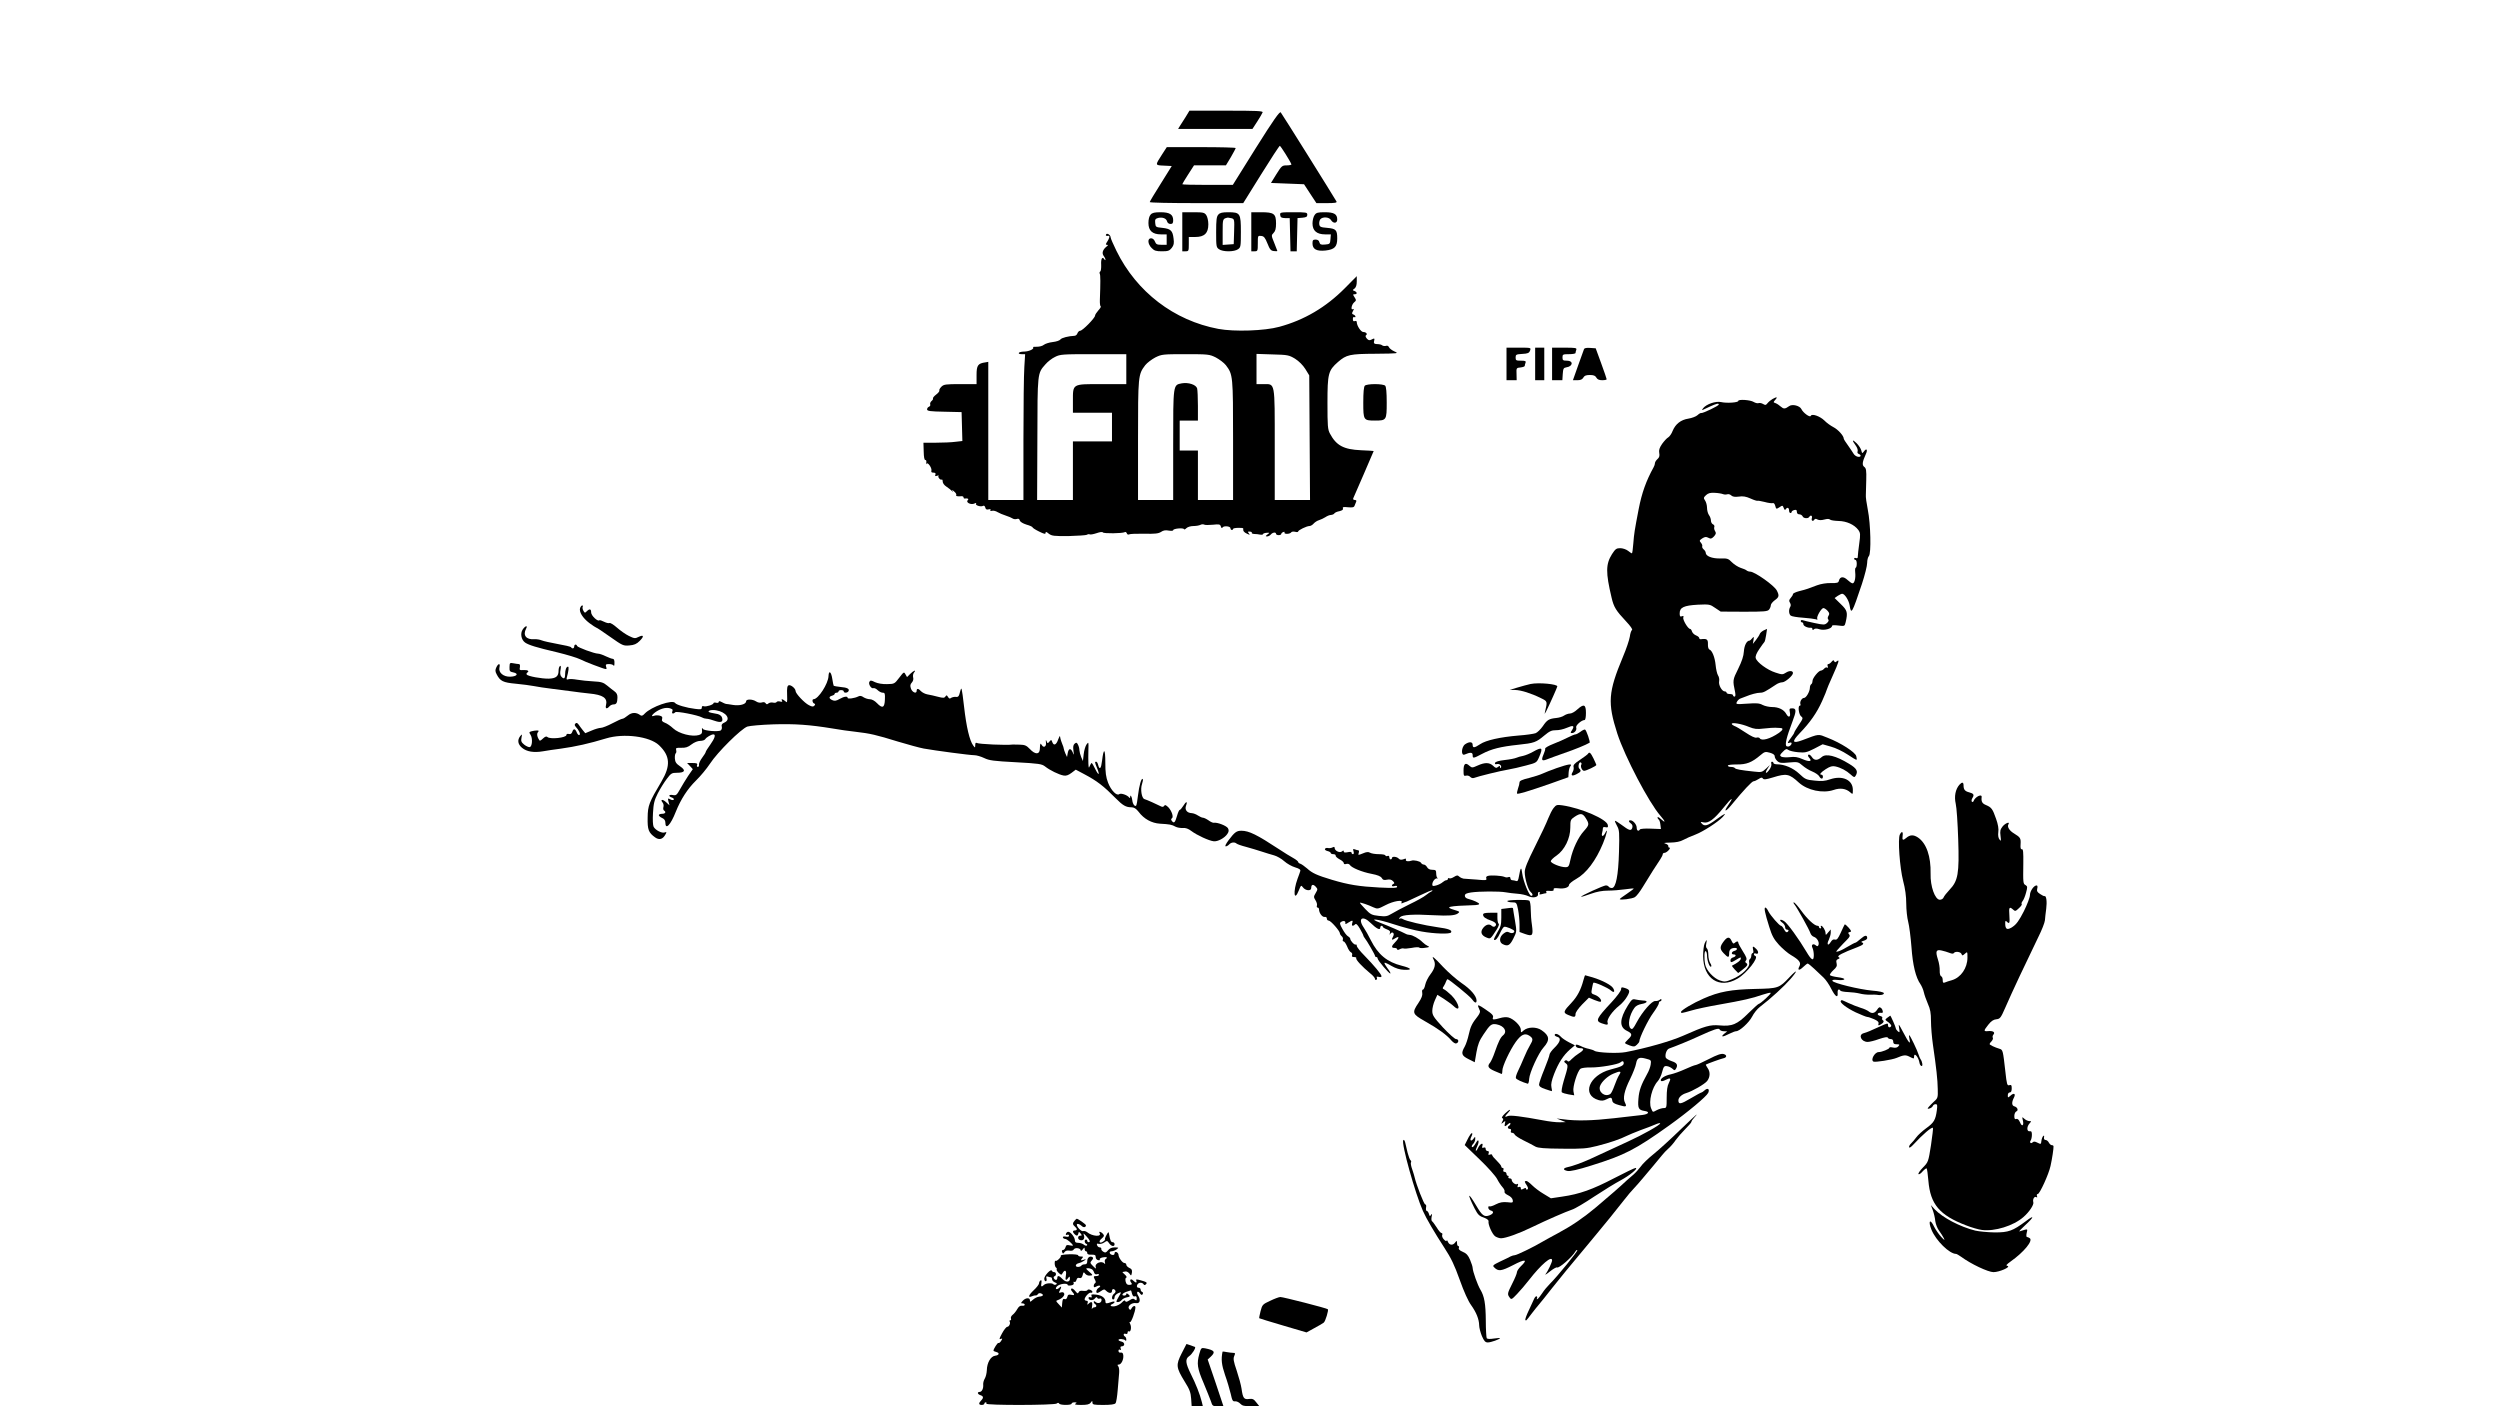 <?xml version="1.0" standalone="no"?>
<!DOCTYPE svg PUBLIC "-//W3C//DTD SVG 20010904//EN"
 "http://www.w3.org/TR/2001/REC-SVG-20010904/DTD/svg10.dtd">
<svg version="1.0" xmlns="http://www.w3.org/2000/svg"
 width="1920pt" height="1080pt" viewBox="0 0 1920 1080"
 preserveAspectRatio="xMidYMid meet">
<g transform="translate(0,1080) scale(0.1,-0.1)"
fill="#000000" stroke="none">
<path d="M9106 9902 c-17 -26 -36 -57 -44 -69 l-14 -23 286 0 285 0 37 57 c20
31 38 62 41 70 4 11 -47 13 -278 13 l-284 0 -29 -48z"/>
<path d="M9646 9665 l-178 -285 -194 0 c-107 0 -194 2 -194 5 0 3 20 36 45 75
l45 70 122 0 123 0 38 63 c20 35 37 66 37 70 0 4 -119 7 -265 7 l-264 0 -37
-57 c-54 -84 -54 -82 15 -85 l60 -3 -84 -135 c-47 -74 -85 -138 -85 -142 0 -5
162 -8 359 -8 l359 0 137 220 c75 121 140 220 144 220 6 0 79 -116 89 -142 2
-4 -14 -8 -35 -8 -36 0 -40 -3 -80 -67 l-42 -68 127 -5 127 -5 47 -72 48 -73
81 0 c61 0 79 3 73 13 -27 47 -419 674 -428 684 -8 9 -55 -57 -190 -272z"/>
<path d="M8837 9152 c-11 -12 -17 -36 -17 -65 0 -59 31 -87 96 -87 l44 0 0
-40 0 -40 -40 0 c-34 0 -42 4 -50 25 -6 15 -17 25 -30 25 -29 0 -26 -45 5 -75
20 -21 34 -25 79 -25 47 0 57 4 75 26 16 21 19 35 14 72 -7 61 -22 75 -86 82
-50 5 -52 6 -55 37 -3 27 1 33 22 39 34 8 63 -3 69 -26 3 -12 14 -20 26 -20
16 0 21 6 21 28 0 45 -27 62 -97 62 -45 0 -64 -4 -76 -18z"/>
<path d="M9080 9020 l0 -150 25 0 c24 0 25 3 25 55 l0 55 50 0 c70 0 100 29
100 97 0 28 -7 58 -16 71 -14 20 -24 22 -100 22 l-84 0 0 -150z"/>
<path d="M9357 9152 c-14 -15 -17 -41 -17 -135 0 -108 1 -117 22 -131 13 -10
43 -16 73 -16 30 0 60 6 73 16 21 14 22 23 22 133 0 143 -5 151 -97 151 -45 0
-64 -4 -76 -18z m101 -28 c22 -6 23 -10 20 -103 l-3 -96 -42 -3 -43 -3 0 100
c0 102 0 101 40 110 3 0 15 -2 28 -5z"/>
<path d="M9610 9020 l0 -150 25 0 c24 0 25 3 25 61 0 59 0 60 26 57 21 -2 30
-13 48 -58 18 -46 27 -56 49 -58 15 -2 27 -2 27 1 0 2 -11 30 -24 62 -23 56
-23 58 -5 76 14 14 19 34 19 72 0 75 -15 87 -113 87 l-77 0 0 -150z"/>
<path d="M9832 9148 c2 -18 10 -22 38 -23 l35 0 3 -127 3 -128 24 0 24 0 3
128 3 127 38 3 c29 3 37 7 37 23 0 18 -8 19 -106 19 -103 0 -105 -1 -102 -22z"/>
<path d="M10096 9148 c-9 -12 -16 -41 -16 -64 0 -56 33 -84 97 -84 l44 0 -3
-37 c-3 -36 -5 -38 -41 -41 -32 -3 -39 0 -44 17 -3 14 -13 21 -29 21 -20 0
-24 -5 -24 -29 0 -45 31 -62 100 -55 70 8 90 29 90 93 0 65 -10 75 -77 81 -51
4 -58 8 -61 28 -2 13 2 30 8 38 18 21 68 18 82 -6 18 -29 48 -26 48 4 0 42
-25 56 -95 56 -55 0 -66 -3 -79 -22z"/>
<path d="M8495 9000 c-6 -9 1 -14 18 -11 12 2 8 -18 -9 -44 -13 -20 -14 -25
-3 -25 11 -1 10 -4 -2 -13 -29 -23 -39 -50 -23 -72 8 -10 14 -24 14 -29 0 -6
-4 -5 -9 3 -15 24 -27 4 -24 -43 1 -25 -2 -48 -7 -51 -6 -4 -7 -11 -4 -17 6
-9 6 -68 1 -201 -1 -26 2 -48 6 -50 5 -1 -3 -15 -17 -30 -14 -16 -26 -34 -26
-41 0 -18 -96 -116 -114 -116 -8 0 -17 -9 -21 -19 -3 -11 -14 -20 -23 -20 -46
-2 -98 -15 -108 -28 -5 -8 -32 -17 -60 -20 -27 -3 -57 -13 -67 -21 -10 -9 -34
-15 -53 -15 -20 1 -33 -1 -30 -4 12 -12 -30 -32 -66 -33 -20 0 -40 -4 -43 -10
-4 -6 5 -10 21 -10 l27 0 -6 -97 c-4 -54 -7 -306 -7 -560 l0 -463 -135 0 -135
0 0 530 0 531 -22 -4 c-58 -8 -68 -23 -68 -97 l0 -70 -125 0 c-112 0 -127 -2
-145 -20 -12 -12 -18 -24 -16 -29 3 -5 -8 -19 -24 -31 -16 -12 -27 -26 -25
-30 3 -4 -2 -13 -11 -20 -8 -7 -13 -19 -10 -26 3 -7 -2 -15 -10 -18 -8 -3 -14
-12 -14 -20 0 -13 23 -16 133 -18 l132 -3 3 -111 3 -111 -53 -6 c-29 -4 -96
-7 -149 -7 l-97 0 2 -67 c1 -45 5 -67 13 -66 6 1 9 -7 7 -20 -2 -12 -1 -16 2
-9 8 18 44 -35 37 -54 -3 -9 2 -14 16 -14 14 0 19 -5 15 -15 -5 -11 -2 -14 12
-9 11 4 16 4 12 0 -8 -10 14 -36 25 -29 4 2 7 -5 7 -16 0 -11 12 -28 28 -38
15 -10 34 -25 42 -33 14 -14 14 -14 5 0 -6 10 -2 9 12 -4 13 -10 20 -23 17
-27 -5 -9 8 -13 39 -10 9 1 17 -3 17 -8 0 -6 3 -10 8 -10 25 4 35 -2 24 -13
-17 -17 26 -38 52 -25 13 6 16 6 12 -2 -8 -12 38 -26 54 -16 7 4 14 -1 17 -13
3 -14 11 -18 25 -14 14 3 19 1 15 -5 -5 -7 0 -9 12 -6 10 3 30 -2 42 -10 13
-8 42 -20 64 -27 22 -7 45 -17 52 -22 7 -5 21 -7 31 -4 14 5 21 1 24 -11 3
-11 23 -23 51 -32 26 -7 47 -17 47 -21 0 -4 23 -19 50 -32 38 -19 50 -22 50
-11 0 11 6 10 25 -6 23 -17 39 -19 153 -18 70 2 133 6 140 10 6 5 16 6 21 3 5
-3 28 1 52 9 26 9 45 12 49 6 6 -10 150 -8 168 2 5 4 13 0 16 -9 3 -9 11 -12
18 -8 6 4 58 6 116 5 82 -2 109 1 129 14 17 12 35 15 59 10 19 -3 34 -2 34 3
0 13 79 20 83 8 2 -5 10 -1 19 8 9 9 33 16 53 16 20 0 44 4 54 9 9 5 22 6 29
2 6 -4 37 -4 67 -1 48 5 56 4 61 -13 4 -13 9 -16 13 -8 10 15 61 10 61 -6 0
-7 5 -13 10 -13 6 0 10 3 10 8 0 4 18 8 40 8 21 1 39 -1 38 -5 -2 -19 5 -29
29 -40 23 -11 25 -10 14 3 -10 12 -9 15 8 13 11 0 17 -5 15 -9 -3 -4 5 -8 18
-9 13 0 33 -2 46 -5 12 -2 22 0 22 4 0 4 12 9 27 10 26 2 26 1 7 -13 -16 -12
-16 -14 -3 -15 9 0 22 7 29 15 14 17 40 20 40 5 0 -5 9 -10 20 -10 11 0 20 4
20 9 0 5 7 12 16 15 8 3 12 2 9 -4 -3 -6 5 -10 19 -10 14 0 28 5 32 11 3 6 17
8 30 5 13 -4 24 -3 24 2 0 10 65 42 87 42 8 0 23 8 32 19 9 10 27 22 41 26 14
4 36 15 49 23 13 9 32 17 43 17 11 1 23 6 26 12 4 6 21 14 39 17 21 5 30 12
27 21 -5 11 4 13 39 9 36 -3 46 -1 51 14 3 9 9 23 12 30 3 7 -1 12 -11 12 -10
0 -15 5 -12 13 3 6 40 90 81 186 42 96 76 176 76 177 0 1 -44 4 -97 6 -134 6
-190 36 -239 128 -17 31 -19 59 -19 235 0 226 6 249 81 315 65 56 90 62 289
63 176 2 180 2 144 18 -20 9 -39 24 -42 33 -4 9 -13 13 -21 10 -8 -3 -21 -2
-28 2 -13 9 -18 10 -52 12 -13 2 -17 8 -13 22 6 23 3 24 -22 11 -13 -7 -22 -5
-34 9 -10 12 -12 22 -6 25 14 9 1 25 -21 25 -18 0 -50 49 -50 76 0 8 -6 11
-15 8 -10 -4 -15 0 -15 16 0 11 5 18 10 15 6 -3 10 -2 10 3 0 6 -7 13 -15 16
-13 5 -14 10 -4 27 8 15 8 19 0 15 -19 -12 -12 33 8 51 18 15 18 18 4 40 -14
21 -14 23 1 23 21 0 20 16 -1 25 -17 6 -17 7 0 19 11 9 17 27 17 54 l0 41 -92
-93 c-145 -146 -311 -244 -503 -296 -112 -31 -345 -39 -468 -16 -341 64 -628
284 -783 600 -24 49 -44 95 -44 102 0 18 -27 37 -35 24z m155 -1035 l0 -115
-189 0 c-229 0 -221 5 -221 -132 l0 -88 150 0 150 0 0 -110 0 -110 -150 0
-150 0 0 -225 0 -225 -137 0 -138 0 2 468 c1 513 0 504 62 574 17 20 50 46 74
57 39 20 58 21 295 21 l252 0 0 -115z m687 90 c28 -15 63 -41 78 -60 54 -72
55 -79 55 -576 l0 -459 -135 0 -135 0 0 190 0 190 -70 0 -70 0 0 115 0 115 70
0 70 0 0 113 c0 61 -3 122 -6 134 -8 29 -68 48 -118 39 -67 -13 -66 -3 -66
-473 l0 -423 -135 0 -135 0 0 459 c0 497 1 504 55 576 15 19 50 45 78 60 49
24 58 25 232 25 174 0 183 -1 232 -25z m609 -10 c30 -19 60 -49 79 -79 l30
-49 3 -479 3 -478 -136 0 -135 0 0 423 c0 490 4 467 -86 467 l-54 0 0 116 0
116 123 -4 c117 -3 126 -5 173 -33z"/>
<path d="M11570 8005 l0 -125 39 0 39 0 -1 48 c-2 46 -1 47 31 50 17 2 32 7
32 12 0 5 3 15 6 24 5 13 -2 16 -35 16 -37 0 -41 2 -41 24 0 23 4 25 51 28 43
2 53 7 60 26 8 22 8 22 -86 22 l-95 0 0 -125z"/>
<path d="M11790 8005 l0 -125 35 0 35 0 0 125 0 125 -35 0 -35 0 0 -125z"/>
<path d="M11920 8005 l0 -125 39 0 40 0 3 48 c3 42 6 47 28 51 51 7 55 51 5
51 -31 0 -35 3 -35 25 0 23 3 25 50 25 28 0 50 4 50 9 0 5 3 16 6 25 5 14 -6
16 -90 16 l-96 0 0 -125z"/>
<path d="M12165 8118 c-3 -7 -23 -64 -45 -125 l-40 -113 35 0 c24 0 37 6 45
20 8 15 21 20 50 20 29 0 42 -5 50 -20 8 -14 21 -20 45 -20 19 0 35 3 34 8 0
4 -19 59 -42 122 l-42 115 -43 3 c-28 2 -44 -1 -47 -10z"/>
<path d="M10482 7838 c-8 -8 -12 -51 -12 -130 0 -135 2 -138 90 -138 88 0 90
3 90 138 0 79 -4 122 -12 130 -7 7 -40 12 -78 12 -38 0 -71 -5 -78 -12z"/>
<path d="M13612 7735 c-12 -7 -29 -21 -37 -31 -12 -16 -17 -17 -34 -7 -11 7
-27 10 -35 7 -8 -3 -25 1 -38 9 -25 16 -118 22 -118 8 0 -13 -88 -19 -132 -9
-41 9 -112 -15 -138 -47 -8 -10 -10 -16 -5 -14 6 3 32 15 58 27 51 23 67 27
67 15 0 -10 -122 -68 -134 -65 -5 2 -18 -6 -30 -17 -11 -10 -43 -22 -69 -26
-58 -9 -99 -41 -121 -94 -8 -22 -24 -44 -34 -50 -10 -5 -31 -28 -47 -50 -21
-31 -26 -48 -22 -70 4 -21 1 -34 -13 -46 -11 -10 -20 -24 -20 -32 0 -7 -4 -21
-10 -31 -58 -105 -91 -198 -115 -322 -32 -167 -35 -186 -41 -262 -3 -43 -8
-78 -11 -78 -3 0 -16 9 -30 20 -14 11 -41 20 -60 20 -29 0 -37 -6 -63 -46 -48
-77 -49 -140 -3 -334 17 -73 34 -100 112 -183 33 -35 51 -61 45 -65 -6 -4 -14
-27 -17 -52 -4 -25 -27 -94 -53 -155 -113 -271 -119 -352 -43 -589 58 -178
243 -531 331 -631 41 -47 42 -61 1 -23 -13 12 -23 16 -23 10 0 -6 4 -13 9 -16
5 -3 11 -21 13 -40 l4 -33 -78 3 c-43 2 -80 -1 -83 -6 -11 -18 -25 -10 -25 13
0 25 -28 57 -48 57 -17 0 -15 -11 4 -25 11 -8 14 -19 10 -33 -9 -26 -24 -21
-85 25 -24 18 -46 31 -48 29 -2 -2 5 -20 16 -39 18 -32 19 -50 15 -199 -5
-183 -24 -278 -55 -278 -10 0 -21 5 -24 10 -3 6 -13 10 -22 10 -17 0 -195 -81
-190 -87 2 -2 35 8 73 22 47 17 90 25 134 25 36 0 94 5 130 10 35 5 66 8 67 6
2 -2 -22 -19 -52 -40 -30 -20 -55 -38 -55 -41 0 -10 96 2 116 15 12 7 39 42
60 77 52 86 113 182 136 215 10 15 18 32 18 38 0 5 6 10 13 10 8 0 22 9 32 20
10 11 13 20 7 20 -7 0 -11 5 -9 12 1 6 -9 15 -23 19 -18 5 -6 7 39 8 43 1 75
7 100 21 20 11 61 29 91 40 60 23 173 96 210 135 35 37 17 30 -51 -20 -65 -48
-89 -54 -110 -29 -11 13 -9 14 14 8 38 -9 81 23 153 112 61 77 86 92 39 24
-42 -60 -23 -59 26 2 88 107 154 178 167 178 7 0 24 8 38 17 20 13 27 14 33 4
7 -10 23 -8 76 8 106 33 126 29 201 -40 66 -59 183 -84 266 -56 51 18 96 11
129 -19 18 -16 19 -16 19 20 0 76 -79 113 -174 81 -41 -14 -67 -16 -120 -10
-63 6 -73 10 -117 52 -48 45 -114 73 -171 73 -15 0 -28 5 -28 10 0 6 -5 10
-11 10 -6 0 -8 -7 -5 -16 3 -9 -3 -29 -15 -45 -26 -37 -38 -30 -14 8 l18 28
-31 -29 c-29 -27 -35 -28 -89 -22 -105 11 -143 18 -149 27 -3 5 -16 9 -30 9
-13 0 -24 4 -24 10 0 6 29 9 68 9 75 -1 116 15 182 71 32 27 38 29 73 19 25
-7 37 -16 37 -28 0 -10 9 -26 20 -36 17 -15 31 -17 89 -11 68 6 71 5 104 -23
18 -16 52 -37 75 -46 24 -10 47 -26 53 -36 12 -23 29 -25 29 -4 0 8 -4 15 -10
15 -21 0 -8 17 32 43 33 21 50 26 73 21 42 -9 85 -32 118 -62 24 -22 29 -24
37 -12 23 36 11 58 -49 94 -101 62 -178 81 -210 52 -32 -28 -57 -28 -75 -1 -9
14 -21 23 -27 19 -6 -4 -4 -13 6 -24 26 -29 1 -33 -52 -10 -36 16 -59 20 -98
15 -27 -3 -57 -1 -65 4 -13 9 -11 14 12 37 22 23 29 25 42 15 8 -7 42 -15 75
-18 53 -5 66 -2 124 27 l65 34 63 -18 c37 -10 91 -36 129 -61 35 -24 66 -42
68 -40 3 2 2 15 -2 28 -7 30 -119 102 -220 141 -75 30 -60 32 -195 -19 -76
-28 -82 -12 -20 53 81 84 132 157 173 248 20 45 36 84 36 88 0 3 20 51 45 106
48 107 55 130 31 111 -11 -9 -15 -9 -19 1 -4 10 -9 9 -20 -4 -8 -10 -19 -18
-25 -18 -7 0 -9 -7 -5 -17 4 -10 2 -14 -4 -10 -6 4 -16 0 -23 -8 -7 -8 -18
-15 -25 -15 -18 0 -65 -58 -65 -80 0 -10 -4 -22 -10 -25 -5 -3 -10 -15 -10
-26 0 -29 -28 -79 -45 -79 -17 0 -34 -30 -28 -47 3 -7 1 -13 -5 -13 -16 0 -7
-69 11 -82 16 -12 15 -17 -18 -65 -19 -29 -35 -55 -35 -59 0 -4 -11 -22 -25
-40 -29 -38 -31 -46 -10 -38 18 7 20 -10 2 -24 -7 -6 -18 -7 -26 -3 -15 10 -1
68 45 189 31 81 31 102 -1 102 -22 0 -24 -3 -19 -29 8 -38 -9 -47 -27 -15 -18
34 -59 54 -109 54 -23 0 -55 7 -73 16 -25 14 -48 15 -119 10 -87 -6 -88 -5
-78 15 6 11 19 23 28 25 9 3 26 10 37 14 43 18 89 30 114 30 24 0 40 9 120 62
14 10 36 18 49 18 22 0 82 51 82 71 0 19 -28 20 -54 3 -25 -16 -30 -16 -81 1
-61 19 -143 79 -151 111 -4 14 6 38 28 70 18 27 36 51 39 54 3 3 9 26 13 53
l7 47 -25 -11 c-14 -7 -28 -19 -31 -28 -3 -9 -16 -29 -29 -46 l-24 -30 5 30
c4 27 3 28 -10 13 -8 -10 -17 -18 -21 -18 -21 0 -40 -37 -43 -83 -2 -36 -15
-75 -44 -134 -42 -85 -43 -86 -23 -180 4 -22 2 -33 -5 -33 -6 0 -11 5 -11 10
0 6 -11 10 -25 10 -14 0 -25 5 -25 10 0 6 -6 10 -14 10 -21 0 -49 49 -43 78 3
14 -1 35 -9 46 -7 12 -15 47 -18 79 -6 60 -27 112 -48 119 -7 3 -12 20 -11 41
1 37 -8 44 -54 38 -7 -1 -13 3 -13 9 0 6 -11 15 -24 20 -13 5 -27 18 -31 29
-3 12 -10 21 -15 21 -16 0 -59 72 -52 88 4 11 1 14 -11 9 -14 -5 -17 0 -17 23
0 45 32 60 140 66 88 4 93 3 133 -25 l42 -28 180 -1 c155 0 181 2 192 17 7 9
13 24 13 33 0 9 14 26 30 38 34 24 36 36 16 75 -20 39 -170 145 -205 145 -9 0
-21 4 -27 9 -5 5 -26 14 -46 20 -20 7 -50 26 -67 43 -27 28 -35 31 -91 29 -62
-1 -110 18 -110 44 0 7 -7 18 -15 25 -9 7 -14 18 -12 24 3 6 -2 19 -10 28 -13
15 -12 18 10 33 21 13 30 14 47 5 19 -10 25 -8 43 10 16 18 18 26 9 41 -7 10
-9 25 -6 32 3 8 -2 17 -10 20 -9 4 -16 17 -16 29 0 13 -7 32 -15 42 -8 11 -15
36 -15 56 0 19 -7 45 -15 56 -13 19 -12 23 8 42 17 15 33 19 67 17 25 -1 53
-6 63 -10 9 -4 24 -4 33 -1 8 3 22 -1 30 -9 11 -10 27 -13 58 -9 32 5 55 1 91
-15 26 -12 50 -19 52 -17 2 2 27 -2 55 -9 27 -8 56 -11 63 -9 7 3 15 -5 19
-21 7 -26 8 -26 32 -11 23 16 25 16 33 -5 5 -15 10 -18 15 -11 11 19 26 14 26
-8 0 -11 5 -20 10 -20 6 0 10 4 10 9 0 5 9 11 20 14 15 4 20 0 20 -14 0 -12 7
-19 19 -19 10 0 21 -7 25 -15 6 -17 42 -20 51 -5 11 18 26 10 20 -10 -6 -20 9
-28 20 -10 4 7 12 7 24 0 12 -6 30 -6 52 0 22 6 37 6 43 0 6 -6 35 -10 65 -11
63 -1 122 -28 153 -69 16 -23 17 -33 7 -105 -6 -44 -11 -88 -11 -98 1 -12 -4
-17 -14 -13 -8 3 -14 1 -14 -4 0 -6 5 -10 10 -10 6 0 10 -13 10 -30 0 -16 -4
-30 -8 -30 -4 0 -6 -16 -4 -35 5 -44 -5 -85 -20 -85 -7 0 -24 12 -39 26 -31
29 -58 27 -66 -6 -4 -16 -13 -19 -62 -18 -33 1 -76 -6 -106 -17 -27 -10 -59
-22 -70 -26 -11 -4 -41 -13 -67 -19 -27 -7 -48 -17 -48 -23 0 -6 -8 -19 -17
-29 -13 -15 -15 -23 -6 -37 7 -11 8 -23 2 -32 -13 -21 -11 -55 4 -67 7 -6 49
-13 94 -16 44 -3 88 -9 98 -12 12 -5 16 -4 12 4 -9 13 31 82 47 82 7 0 21 -9
32 -21 14 -16 16 -24 7 -38 -7 -12 -8 -22 -2 -28 6 -6 3 -16 -9 -27 -18 -16
-25 -16 -96 -1 -42 9 -84 19 -92 22 -7 3 -14 0 -14 -6 0 -6 5 -11 10 -11 6 0
10 -6 10 -14 0 -14 34 -30 58 -27 6 1 12 -4 12 -11 0 -8 3 -9 11 -1 7 7 21 8
44 0 36 -11 95 5 95 26 0 6 18 7 49 3 48 -6 48 -6 56 26 17 74 13 90 -38 139
l-47 46 24 17 c14 9 29 16 34 16 19 0 50 -48 57 -87 12 -77 18 -67 95 163 22
67 40 139 40 161 0 21 6 45 13 52 19 19 14 246 -8 356 -10 50 -17 101 -15 115
1 14 2 65 3 113 2 74 -1 91 -15 101 -19 14 -15 39 12 99 16 33 5 48 -14 21
-14 -18 -15 -18 -21 7 -4 15 -20 39 -36 55 -34 33 -38 25 -8 -16 12 -16 19
-36 16 -45 -4 -9 -1 -18 8 -21 23 -9 18 -26 -6 -22 -12 2 -27 12 -33 23 -6 11
-26 39 -43 64 -18 24 -33 48 -33 53 0 21 -44 70 -80 88 -21 11 -52 33 -69 51
-34 33 -97 55 -104 35 -6 -15 -59 24 -72 52 -12 26 -70 41 -94 23 -32 -23 -42
-23 -64 -4 -12 11 -30 23 -41 27 -18 6 -18 7 -1 26 20 22 11 24 -23 5z m-179
-2518 c40 -16 59 -19 115 -12 37 4 76 7 87 6 11 0 28 -1 38 -2 25 -1 21 -15
-10 -37 -68 -47 -134 -65 -148 -42 -4 6 -15 8 -25 5 -11 -4 -42 11 -84 39 -37
25 -76 48 -87 51 -10 4 -19 11 -19 16 0 13 77 0 133 -24z"/>
<path d="M4455 6130 c-9 -29 19 -75 71 -115 26 -19 50 -35 53 -35 4 0 52 -32
107 -71 95 -67 101 -70 147 -66 38 3 56 11 80 35 36 36 31 50 -10 30 -25 -13
-32 -12 -73 8 -25 12 -66 41 -92 64 -26 23 -52 39 -58 35 -5 -3 -23 1 -41 10
-17 9 -33 14 -36 11 -12 -12 -63 36 -63 60 0 28 -12 31 -34 9 -13 -14 -16 -13
-26 5 -6 11 -8 25 -5 30 3 6 2 10 -4 10 -5 0 -12 -9 -16 -20z"/>
<path d="M4014 5965 c-20 -30 -11 -79 19 -100 28 -19 84 -37 247 -75 74 -18
153 -42 175 -53 22 -11 69 -31 105 -44 106 -39 103 -39 95 -14 -5 18 -2 21 23
21 17 0 33 -6 35 -12 3 -7 6 2 6 20 1 20 -4 32 -12 32 -7 0 -32 9 -55 20 -22
11 -49 20 -59 20 -28 0 -157 48 -161 59 -5 16 -22 13 -22 -4 0 -16 -16 -20
-24 -6 -3 5 -50 16 -103 25 -54 10 -109 22 -123 28 -14 6 -39 10 -57 9 -62 -5
-89 30 -63 80 16 29 -6 24 -26 -6z"/>
<path d="M3913 5677 c-1 -31 2 -36 29 -41 44 -9 29 -31 -22 -33 -54 -2 -94 32
-84 72 8 33 -9 32 -24 0 -10 -21 -9 -32 2 -53 27 -53 49 -64 148 -73 51 -5
113 -13 138 -18 25 -5 88 -15 140 -21 52 -6 122 -15 155 -20 33 -5 92 -12 130
-16 107 -10 143 -35 129 -90 -7 -27 7 -32 26 -9 7 8 21 15 31 15 23 0 30 12
31 52 1 22 -6 36 -21 47 -12 9 -38 29 -57 45 -30 25 -46 30 -107 33 -40 2 -96
8 -125 13 -28 5 -59 7 -68 3 -12 -5 -15 -1 -11 13 14 50 18 84 9 84 -13 0 -22
-25 -22 -61 0 -32 -11 -37 -30 -14 -8 9 -10 28 -5 51 4 24 3 34 -4 29 -6 -3
-11 -19 -11 -34 0 -45 -19 -61 -75 -63 -55 -1 -162 18 -170 32 -3 5 -1 11 5
15 18 11 2 21 -30 19 -29 -2 -32 0 -27 22 2 15 0 24 -8 24 -7 0 -26 3 -42 6
-27 5 -29 4 -30 -29z"/>
<path d="M6990 5624 l-24 -24 -12 21 c-11 21 -13 20 -48 -26 -36 -47 -37 -48
-94 -49 -35 -1 -70 5 -92 15 -29 15 -36 15 -43 3 -10 -17 14 -56 31 -49 7 2
21 -4 32 -15 11 -11 29 -20 39 -20 17 0 19 -7 17 -52 -2 -64 -19 -72 -61 -28
-17 18 -39 30 -55 30 -14 0 -35 7 -48 15 -15 11 -27 13 -39 7 -29 -15 -83 -22
-83 -12 0 15 -26 12 -62 -8 -25 -15 -39 -17 -56 -9 -27 12 -28 27 -2 34 11 3
20 9 20 14 0 5 7 9 15 9 8 0 15 5 15 10 0 6 9 10 20 10 11 0 20 -4 20 -10 0
-13 27 -13 36 1 11 18 -9 29 -60 33 -27 3 -50 7 -53 9 -2 3 -7 26 -11 53 -8
55 -27 70 -29 22 -2 -59 -79 -178 -115 -178 -13 0 -9 -28 5 -33 9 -3 9 -8 1
-17 -9 -9 -18 -8 -41 4 -35 17 -103 90 -103 109 0 20 -37 50 -53 44 -11 -4
-14 -22 -12 -72 2 -62 1 -65 -14 -50 -21 18 -35 20 -25 3 5 -8 0 -9 -14 -6
-12 4 -25 2 -28 -4 -3 -5 -16 -7 -27 -4 -12 3 -27 0 -35 -6 -10 -9 -15 -9 -22
1 -5 8 -16 11 -29 6 -13 -4 -31 -1 -44 8 -29 19 -77 19 -77 1 0 -23 -50 -36
-100 -28 -25 4 -49 8 -55 8 -5 1 -20 7 -32 14 -17 9 -23 9 -23 1 0 -6 -9 -9
-20 -6 -11 3 -20 1 -20 -3 0 -12 -58 -30 -75 -24 -10 4 -15 0 -15 -10 0 -14
-8 -16 -52 -10 -62 7 -145 31 -153 45 -19 29 -184 -29 -233 -81 -15 -17 -25
-20 -34 -13 -31 24 -66 23 -96 -2 -17 -14 -35 -25 -41 -25 -7 0 -42 -16 -78
-35 -36 -19 -76 -35 -89 -35 -12 0 -44 -9 -71 -21 l-48 -20 -19 23 c-10 13
-25 32 -32 43 -10 14 -17 16 -25 8 -7 -7 -7 -14 3 -25 25 -26 38 -57 28 -63
-6 -3 -14 5 -20 19 -12 31 -26 33 -35 5 -5 -14 -13 -19 -26 -16 -11 3 -19 0
-19 -8 0 -21 -126 -35 -146 -15 -7 7 -18 3 -33 -11 -12 -12 -24 -19 -25 -18
-19 23 -26 52 -15 65 9 11 8 14 -7 14 -11 0 -29 -3 -41 -6 -20 -6 -21 -8 -8
-28 17 -27 13 -90 -7 -94 -8 -1 -27 7 -42 19 -22 18 -26 27 -21 53 6 29 5 30
-10 12 -23 -30 -18 -62 14 -89 36 -30 90 -39 161 -27 30 5 91 15 135 20 116
16 222 40 350 79 135 41 334 16 406 -52 86 -82 91 -157 19 -279 -95 -160 -105
-185 -106 -277 -2 -93 7 -116 57 -152 32 -23 60 -15 80 23 10 18 9 20 -5 15
-22 -9 -72 17 -86 43 -6 11 -8 55 -5 106 4 72 10 98 37 151 18 35 49 85 69
111 32 43 39 47 77 47 62 0 72 18 26 49 -31 21 -39 33 -41 61 -1 19 2 37 7 40
4 3 6 14 3 24 -4 17 0 19 39 18 33 -1 51 4 79 26 21 16 48 27 67 27 17 0 35 6
39 14 9 14 46 36 62 36 20 0 11 -30 -24 -79 -19 -26 -35 -52 -35 -56 0 -5 -12
-24 -27 -44 -15 -20 -26 -44 -25 -53 2 -10 -2 -18 -8 -18 -7 0 -10 7 -6 15 4
12 -3 15 -36 15 l-41 0 22 -23 22 -24 -36 -52 c-19 -29 -47 -75 -62 -102 -25
-45 -31 -50 -55 -45 -32 6 -38 -9 -8 -19 11 -4 18 -11 15 -16 -4 -5 -15 -5
-27 2 -19 10 -20 9 -14 -17 l8 -29 -26 24 c-27 25 -48 23 -27 -3 7 -8 10 -24
6 -35 -3 -10 -1 -22 5 -26 18 -11 10 -25 -15 -25 -14 0 -25 -5 -25 -10 0 -6
11 -16 25 -22 16 -7 25 -19 25 -34 0 -62 40 -21 80 81 39 97 90 176 155 240
34 33 83 92 108 130 57 88 239 268 287 285 19 6 109 14 200 17 164 5 278 -3
455 -32 50 -9 128 -20 175 -25 113 -13 160 -24 325 -75 77 -23 167 -48 200
-54 90 -16 353 -51 388 -51 17 0 51 -10 76 -22 39 -19 74 -23 242 -32 181 -10
200 -13 226 -33 35 -28 104 -62 141 -69 19 -4 37 2 61 20 l33 25 64 -34 c100
-53 149 -91 243 -186 54 -55 79 -69 119 -69 22 0 36 -9 57 -35 41 -55 100 -87
164 -91 72 -4 91 -7 119 -23 13 -7 38 -11 56 -10 22 2 42 -5 67 -24 41 -31
134 -74 170 -78 31 -4 84 25 105 56 12 18 13 28 5 44 -11 19 -82 47 -109 42
-7 -1 -25 7 -41 19 -16 11 -35 20 -43 20 -7 0 -24 8 -38 17 -13 9 -34 17 -47
18 -37 1 -56 26 -44 58 14 36 0 34 -22 -3 -10 -16 -22 -30 -26 -30 -5 0 -14
-20 -21 -45 -15 -52 -23 -61 -39 -41 -8 10 -9 16 -1 21 15 9 0 56 -27 85 -19
18 -26 21 -32 11 -6 -9 -14 -10 -27 -3 -29 15 -107 50 -125 55 -21 7 -32 76
-18 116 6 18 9 35 5 38 -10 10 -27 -50 -36 -125 -4 -40 -11 -76 -14 -79 -10
-11 -27 12 -30 41 -3 28 -16 49 -16 25 0 -8 -3 -10 -8 -4 -13 19 -64 36 -76
26 -19 -16 -63 28 -86 88 -16 42 -21 77 -21 155 0 109 -13 116 -25 14 -7 -61
-19 -75 -30 -33 -3 14 -10 25 -15 25 -12 0 -12 -3 7 -50 23 -56 12 -60 -15 -5
-12 25 -24 45 -27 45 -3 0 -9 -10 -14 -22 -8 -20 -9 -18 -11 17 -1 22 -1 69 0
105 2 62 2 64 -14 43 -9 -13 -19 -46 -22 -75 l-6 -53 -13 30 c-7 17 -13 40
-14 53 0 13 -5 32 -11 43 -8 17 -13 18 -25 8 -11 -9 -14 -24 -10 -53 5 -38 4
-39 -6 -13 -15 34 -31 30 -38 -8 l-5 -29 -13 28 c-6 15 -12 31 -12 36 0 5 -5
21 -12 37 -6 15 -12 33 -13 38 -1 6 -3 15 -4 20 -1 6 -7 -5 -14 -24 -14 -42
-34 -51 -45 -21 -7 20 -9 20 -22 5 -13 -16 -15 -16 -22 2 -6 14 -7 12 -5 -9 5
-32 -18 -45 -32 -20 -11 18 -13 14 -15 -32 -2 -42 -36 -42 -76 1 -27 28 -39
33 -78 34 -26 1 -50 1 -53 1 -49 -7 -263 3 -277 12 -8 5 -12 -1 -12 -16 -1
-23 -1 -23 -16 -3 -27 37 -52 139 -70 299 -18 151 -19 156 -30 115 -9 -37 -14
-44 -34 -41 -12 1 -28 -3 -36 -8 -9 -8 -15 -6 -23 7 -9 15 -12 16 -20 4 -8
-12 -17 -13 -58 -2 -26 7 -62 15 -80 18 -17 3 -39 14 -49 24 -21 23 -34 24
-34 3 0 -25 -34 -12 -44 18 -7 21 -6 32 7 46 10 11 14 26 10 40 -3 12 0 29 7
37 20 24 -3 16 -30 -11z m-1828 -271 c4 -2 5 -10 1 -18 -6 -17 8 -20 23 -5 10
10 173 -22 206 -40 10 -6 26 -10 35 -10 10 0 38 -7 62 -16 49 -17 67 -9 56 25
-3 12 -18 23 -33 27 -15 3 -38 7 -51 10 -43 9 -7 27 38 19 79 -13 118 -70 65
-94 -19 -8 -25 -17 -21 -31 3 -11 0 -23 -7 -29 -16 -13 -128 -4 -138 11 -7 10
-8 10 -7 -2 3 -30 -1 -38 -23 -45 -52 -16 -154 10 -198 51 -19 18 -48 38 -63
43 -21 8 -27 16 -22 30 4 14 0 20 -19 25 -13 3 -32 3 -42 -1 -37 -14 -6 23 37
44 39 19 74 22 101 6z"/>
<path d="M11755 5547 c-22 -5 -67 -17 -100 -27 l-60 -18 41 -1 c45 -1 122 -25
197 -62 53 -26 52 -23 32 -109 -4 -17 -1 -14 11 10 31 63 83 180 84 188 4 18
-142 32 -205 19z"/>
<path d="M12112 5350 c-18 -17 -42 -30 -55 -30 -12 0 -32 -7 -44 -15 -12 -9
-39 -17 -60 -19 -57 -6 -71 -14 -104 -63 -17 -24 -42 -49 -56 -54 -14 -5 -73
-14 -132 -18 -141 -12 -248 -36 -293 -66 -45 -30 -58 -31 -58 -5 0 24 -26 26
-58 4 -29 -20 -33 -91 -4 -79 44 19 62 18 62 -4 0 -27 4 -27 72 9 71 38 144
56 276 70 125 13 140 19 202 71 41 34 56 41 90 41 22 -1 59 8 82 18 50 22 63
18 42 -16 -14 -21 -14 -24 -1 -24 20 0 39 24 32 43 -6 15 41 57 64 57 7 0 11
22 11 55 0 66 -16 72 -68 25z"/>
<path d="M12138 5180 c-15 -11 -32 -20 -38 -20 -7 0 -33 -11 -59 -24 -25 -13
-75 -35 -111 -49 -36 -14 -64 -30 -63 -36 2 -5 -4 -26 -13 -46 -19 -45 -13
-53 29 -36 18 7 77 29 132 48 79 27 165 62 193 79 7 4 -25 98 -35 101 -5 2
-21 -6 -35 -17z"/>
<path d="M11773 5026 c-23 -13 -57 -27 -75 -31 -18 -3 -42 -10 -53 -15 -11 -5
-51 -13 -89 -17 -45 -5 -71 -13 -74 -22 -3 -10 1 -12 16 -9 20 5 40 -17 27
-30 -3 -3 -5 0 -5 8 0 10 -3 10 -15 0 -13 -11 -20 -9 -38 9 -29 26 -62 27
-118 2 -42 -19 -44 -19 -64 -2 -30 28 -45 16 -45 -36 0 -40 2 -45 20 -40 10 3
25 -2 31 -9 7 -8 19 -12 28 -9 34 13 205 55 261 64 32 5 95 20 140 32 81 21
82 22 101 66 31 72 23 79 -48 39z"/>
<path d="M12196 5011 c-3 -5 -31 -26 -61 -46 -43 -28 -54 -41 -50 -55 3 -10 0
-28 -7 -39 -17 -28 -5 -35 31 -16 33 17 37 25 20 42 -13 13 -2 56 12 47 5 -3
7 -10 4 -15 -10 -15 5 -49 21 -49 16 0 94 37 94 45 0 2 -10 25 -22 50 -22 45
-32 53 -42 36z"/>
<path d="M11955 4901 c-44 -16 -94 -35 -110 -43 -17 -8 -63 -23 -102 -33 -52
-12 -73 -22 -73 -33 0 -9 -5 -30 -12 -49 -6 -18 -9 -35 -7 -38 7 -6 81 16 254
76 l140 50 2 35 c1 19 7 42 14 50 18 21 -13 17 -106 -15z"/>
<path d="M15048 4773 c-30 -35 -41 -89 -28 -146 7 -28 15 -151 19 -272 9 -265
-1 -320 -67 -389 -21 -22 -42 -49 -45 -58 -4 -10 -16 -18 -29 -18 -37 0 -74
103 -71 200 3 133 -32 234 -97 278 -35 23 -61 22 -91 -4 -24 -21 -32 -17 -27
16 5 34 -6 40 -21 11 -17 -31 -1 -255 25 -356 16 -60 24 -118 24 -175 0 -47 7
-110 15 -140 8 -30 19 -117 25 -193 10 -141 33 -235 70 -287 9 -14 21 -41 25
-60 4 -19 18 -59 31 -89 19 -42 24 -71 24 -133 0 -44 7 -126 15 -182 26 -177
36 -269 37 -340 2 -64 0 -71 -28 -95 -16 -15 -35 -34 -42 -43 -11 -14 -10 -16
7 -11 11 3 22 11 25 19 3 8 13 14 21 14 14 0 15 -8 10 -47 -10 -74 -22 -95
-82 -138 -30 -22 -64 -53 -76 -70 -12 -16 -30 -38 -40 -47 -10 -9 -17 -22 -15
-29 2 -7 16 2 33 21 74 80 141 137 150 128 3 -2 -5 -62 -15 -133 -20 -128 -21
-130 -62 -172 -23 -23 -38 -46 -34 -50 4 -5 19 5 32 21 14 15 28 26 31 22 3
-3 9 -45 13 -94 15 -181 86 -265 290 -343 41 -16 95 -32 121 -35 98 -13 243
32 319 99 45 39 82 95 76 114 -7 22 8 48 23 39 7 -5 9 -1 5 8 -3 9 -1 16 6 16
15 0 84 151 98 215 12 53 25 139 23 152 -1 5 -6 8 -13 8 -7 0 -17 9 -23 20 -5
11 -17 20 -25 20 -9 0 -14 7 -12 20 3 13 0 17 -6 10 -6 -5 -12 -22 -14 -37 -3
-27 -4 -27 -30 -14 -19 10 -29 11 -37 3 -14 -14 -27 -1 -15 15 5 7 9 27 9 43
0 23 -4 29 -17 27 -23 -4 -24 35 -1 60 15 17 15 18 -2 18 -10 0 -27 8 -37 17
-19 17 -19 16 -13 -9 11 -42 -6 -56 -21 -18 -10 22 -19 30 -29 26 -11 -4 -15
2 -15 23 0 16 7 31 15 35 19 7 9 33 -14 39 -21 5 -23 31 -4 67 16 31 0 40 -28
14 -18 -16 -19 -16 -19 4 0 13 6 22 15 22 10 0 15 10 15 31 0 25 -3 29 -18 25
-17 -6 -20 5 -31 106 -18 159 -19 166 -44 173 -39 12 -77 30 -77 37 0 3 7 14
16 22 8 9 12 21 9 26 -4 6 -2 17 5 25 15 18 -5 30 -42 26 -35 -3 -35 2 2 49
22 28 40 40 62 42 28 3 34 10 68 88 52 120 156 341 256 547 25 50 47 106 49
125 1 18 6 58 10 89 7 55 1 101 -13 97 -4 -2 -19 6 -34 16 -22 14 -27 23 -22
42 4 14 2 24 -5 24 -21 0 -51 -44 -51 -74 0 -17 -21 -73 -47 -125 -36 -70 -57
-100 -86 -119 -42 -28 -57 -21 -57 28 0 19 3 21 12 12 21 -21 24 -13 20 48 -5
63 0 70 29 44 15 -14 19 -13 44 11 16 14 25 28 22 32 -4 3 -1 13 6 22 8 9 20
38 27 65 12 43 11 49 -3 58 -20 10 -20 18 -18 166 1 87 -1 112 -11 110 -9 -2
-12 9 -10 37 3 47 -1 54 -50 84 -37 22 -55 52 -43 71 14 23 -25 8 -45 -17 -18
-23 -21 -36 -16 -73 5 -40 4 -43 -8 -27 -9 11 -12 32 -9 56 4 25 -2 60 -17
102 -27 77 -35 88 -77 106 -30 12 -38 27 -34 61 4 29 -50 3 -62 -30 -2 -7 -8
-9 -13 -5 -4 4 -3 17 4 28 16 25 10 35 -25 44 -32 8 -43 21 -43 53 0 26 -11
28 -32 5z m-76 -1291 c17 -7 29 -8 33 -2 10 16 52 11 59 -6 6 -15 8 -15 26 1
20 18 20 17 20 -29 0 -81 -51 -154 -120 -174 -19 -5 -43 -13 -52 -17 -14 -6
-18 -2 -18 18 0 14 -5 27 -12 29 -7 3 -12 21 -11 44 1 21 -5 60 -14 86 -20 63
-14 78 29 68 18 -4 45 -12 60 -18z"/>
<path d="M11932 4595 c-12 -15 -30 -51 -42 -81 -11 -30 -56 -126 -100 -213
-59 -118 -80 -169 -80 -198 0 -50 26 -137 45 -153 17 -14 20 -30 5 -30 -16 0
-61 110 -69 170 -7 57 -13 52 -26 -23 -5 -29 -10 -37 -21 -33 -9 3 -22 6 -30
6 -8 0 -14 7 -14 15 0 9 -6 12 -15 9 -8 -4 -23 -3 -32 2 -23 9 -102 14 -126 7
-12 -3 -16 -11 -12 -20 5 -14 -5 -15 -77 -8 -46 4 -90 7 -98 7 -8 1 -22 7 -32
15 -14 13 -19 12 -42 -2 -14 -9 -30 -14 -36 -10 -5 3 -10 1 -10 -4 0 -6 -5
-11 -12 -11 -6 0 -19 -7 -28 -15 -10 -9 -31 -20 -49 -25 -26 -7 -31 -6 -31 8
1 23 22 49 38 46 7 -1 8 0 2 3 -5 2 -10 18 -10 34 0 25 -4 29 -30 29 -19 0
-33 7 -40 20 -6 11 -17 20 -25 20 -8 0 -18 6 -22 14 -7 12 -56 23 -73 16 -23
-8 -47 -5 -43 7 4 10 0 11 -18 4 -17 -6 -28 -5 -37 5 -15 16 -52 19 -52 4 0
-5 -4 -10 -10 -10 -5 0 -10 7 -10 16 0 10 -6 14 -15 10 -8 -3 -15 -1 -15 4 0
6 -23 10 -50 10 -28 0 -58 5 -68 11 -13 8 -27 7 -55 -5 -37 -15 -38 -15 -32 4
4 11 2 20 -4 20 -5 0 -17 3 -26 7 -14 5 -16 2 -10 -15 4 -13 2 -22 -4 -22 -6
0 -11 5 -11 11 0 7 -11 8 -30 4 -20 -4 -30 -3 -30 5 0 10 -3 10 -14 1 -17 -14
-56 5 -56 27 0 9 -5 10 -16 4 -9 -5 -25 -7 -34 -5 -10 3 -21 0 -24 -6 -4 -6 4
-13 19 -17 14 -3 25 -10 25 -15 0 -5 9 -9 20 -9 11 0 19 -5 18 -11 -2 -6 12
-19 29 -28 18 -9 33 -22 33 -29 0 -9 7 -11 19 -7 12 3 23 0 28 -8 13 -21 92
-54 166 -68 48 -9 71 -19 79 -32 8 -15 17 -18 40 -13 20 4 35 1 46 -11 12 -12
13 -18 4 -21 -6 -2 -12 -8 -12 -14 0 -5 9 -6 20 -3 13 4 20 2 20 -6 0 -9 -32
-10 -137 -5 -153 8 -236 21 -363 59 -117 35 -153 52 -191 87 -19 16 -42 33
-51 36 -10 3 -18 9 -18 14 0 5 -17 19 -37 30 -21 11 -72 43 -113 70 -166 109
-228 140 -286 140 -37 0 -52 -11 -98 -72 -22 -30 -31 -48 -22 -48 7 0 19 7 26
15 14 16 41 20 56 7 5 -5 38 -17 74 -26 36 -10 90 -26 120 -36 30 -10 73 -23
95 -29 22 -6 57 -26 78 -45 21 -19 59 -40 83 -47 33 -10 44 -18 40 -29 -2 -8
-12 -35 -21 -59 -36 -99 -27 -182 10 -89 16 40 18 42 31 24 19 -27 64 -31 64
-6 0 28 15 32 35 10 16 -18 16 -20 -1 -49 -16 -27 -16 -31 -1 -55 9 -14 14
-32 11 -40 -3 -9 -1 -16 5 -16 6 0 11 -6 11 -14 0 -27 25 -61 43 -58 10 2 17
-3 17 -12 0 -9 6 -16 14 -16 16 0 86 -80 86 -97 0 -6 6 -16 14 -23 8 -6 12
-18 9 -26 -3 -8 0 -14 6 -14 6 0 18 -18 27 -39 8 -22 22 -42 30 -45 7 -3 11
-12 8 -21 -4 -11 0 -15 16 -15 11 0 19 -4 16 -9 -6 -10 45 -65 107 -116 21
-16 37 -36 37 -43 0 -7 5 -10 10 -7 6 4 7 11 4 17 -5 7 0 9 14 6 13 -4 22 -2
22 5 -1 15 -57 82 -132 159 -32 32 -58 65 -58 74 0 8 -4 13 -8 10 -9 -6 -42
29 -42 44 0 5 -8 14 -17 19 -10 5 -29 30 -43 56 -22 39 -23 47 -10 55 19 12
36 7 32 -10 -2 -9 5 -8 22 4 33 21 39 20 31 -4 -7 -22 5 -26 22 -9 8 8 18 -1
37 -33 14 -25 26 -48 26 -52 0 -4 5 -12 10 -19 17 -20 80 -129 80 -138 0 -5 5
-9 10 -9 6 0 10 -5 10 -11 0 -14 91 -121 98 -115 3 3 -8 22 -23 41 -15 20 -25
38 -22 41 2 3 27 -8 53 -24 33 -19 65 -29 97 -30 67 -3 58 12 -17 31 -112 28
-182 85 -238 196 -17 35 -42 79 -55 98 -48 70 -8 96 53 35 45 -44 74 -59 74
-37 0 8 5 15 10 15 6 0 10 -4 10 -8 0 -4 14 -13 30 -19 23 -8 29 -16 24 -30
-4 -14 -4 -15 4 -4 15 21 34 4 22 -19 -16 -29 -12 -34 15 -16 14 9 25 12 25 6
0 -6 -11 -22 -25 -36 -30 -30 -32 -44 -5 -44 11 0 20 -5 20 -10 0 -7 7 -7 20
0 11 6 24 8 29 6 5 -3 33 -1 62 4 29 6 55 7 58 3 3 -5 24 -6 46 -2 33 4 37 7
20 14 -11 5 -29 18 -40 29 -26 27 -78 56 -99 56 -9 0 -24 4 -34 10 -26 14
-131 60 -192 83 -102 39 -22 30 103 -11 67 -22 164 -48 215 -56 101 -18 218
-21 226 -7 11 17 -20 29 -104 40 -101 14 -250 49 -267 63 -7 5 -18 6 -25 2 -7
-4 -5 1 4 12 19 19 102 24 263 15 109 -6 159 -2 180 13 18 13 17 15 -23 27
-82 24 -54 31 161 38 15 1 27 4 27 9 0 8 -43 28 -82 38 -18 4 -28 13 -28 24 0
15 11 20 48 26 62 9 217 10 266 1 21 -4 62 -9 91 -11 28 -2 65 -10 81 -18 36
-18 80 -9 76 15 -2 9 2 17 8 17 6 0 8 -5 4 -12 -5 -8 0 -9 17 -5 13 4 28 7 32
7 5 0 5 5 2 11 -5 7 4 9 26 7 25 -2 33 1 31 11 -2 10 7 12 35 9 45 -6 83 6 83
26 0 8 24 28 54 45 79 44 152 141 207 274 28 67 41 129 17 80 -6 -13 -15 -23
-21 -23 -5 0 -7 10 -3 23 3 12 6 28 6 36 0 9 7 11 21 8 16 -4 20 -1 17 16 -6
45 -202 130 -349 152 -42 6 -48 4 -67 -20z m247 -79 c28 -45 27 -52 -15 -99
-43 -47 -86 -138 -103 -219 -11 -53 -15 -58 -39 -58 -38 0 -112 30 -112 46 0
7 20 27 44 43 62 43 106 132 106 215 0 58 2 62 33 83 45 30 62 28 86 -11z
m-1187 -563 c-7 -3 -25 -15 -40 -27 -15 -13 -72 -45 -127 -71 -55 -27 -117
-60 -138 -73 -33 -20 -46 -22 -98 -16 -54 6 -64 11 -104 53 -24 25 -43 47 -41
48 4 4 66 -17 103 -35 32 -14 35 -14 93 16 60 32 139 45 124 21 -4 -7 -2 -9 7
-5 8 3 22 9 33 12 10 4 57 26 105 49 47 23 88 40 91 37 3 -2 -1 -7 -8 -9z"/>
<path d="M11576 3879 c3 -5 20 -9 38 -9 32 0 34 -2 45 -57 6 -31 11 -82 11
-114 l0 -57 45 -16 c56 -19 61 -11 50 72 -5 31 -9 84 -9 117 0 33 -5 63 -11
68 -14 10 -176 6 -169 -4z"/>
<path d="M13782 3853 c20 -25 114 -193 122 -220 4 -12 16 -25 27 -28 24 -8 43
-41 35 -62 -5 -12 -9 -13 -21 -3 -20 17 -38 4 -25 -20 5 -10 10 -35 10 -55 0
-50 -17 -42 -57 26 -56 95 -145 218 -170 234 -31 21 -45 10 -15 -11 12 -8 22
-24 22 -35 0 -11 7 -19 16 -19 8 0 12 -4 9 -10 -10 -16 -21 -12 -35 15 -7 14
-17 25 -22 25 -12 0 -81 79 -97 111 -7 16 -18 29 -23 29 -12 0 -4 -41 30 -149
21 -68 35 -94 75 -138 27 -29 69 -65 92 -78 63 -37 79 -58 65 -85 -18 -33 -3
-37 28 -7 16 15 31 27 35 27 4 0 27 -18 50 -40 23 -22 56 -53 72 -68 17 -16
44 -55 60 -88 31 -60 52 -73 48 -28 -2 23 10 33 21 16 3 -5 29 -10 58 -11 29
-1 69 -6 89 -11 21 -6 57 -10 81 -9 23 1 48 0 53 -1 26 -6 56 1 53 13 -3 7
-36 15 -89 19 -100 9 -301 58 -306 75 -3 8 9 10 40 7 25 -3 48 -1 51 5 4 5
-17 12 -49 16 -30 4 -58 11 -61 16 -3 5 9 22 26 38 25 22 30 33 25 53 -5 19
-2 27 11 32 15 6 16 9 4 16 -14 9 30 32 143 75 47 18 58 29 35 38 -7 2 -1 8
15 12 15 4 27 13 27 20 0 26 -17 24 -50 -5 -19 -17 -37 -30 -41 -30 -4 0 -29
-13 -56 -29 -26 -16 -59 -33 -73 -37 -24 -7 -24 -6 5 26 17 19 43 46 59 62 22
22 26 31 17 42 -10 11 -8 15 5 18 15 3 14 7 -8 33 -15 17 -28 28 -31 25 -2 -3
-16 -31 -30 -63 -21 -46 -30 -57 -45 -53 -12 4 -22 -2 -33 -20 -21 -34 -32
-16 -13 20 7 16 14 40 14 53 l0 25 -20 -23 c-18 -23 -19 -23 -20 -4 -1 21 -22
55 -34 55 -4 0 -4 -4 -1 -10 3 -5 1 -10 -4 -10 -6 0 -11 5 -11 10 0 6 -5 10
-12 10 -22 0 -77 50 -124 115 -26 36 -52 65 -57 65 -6 0 -3 -8 5 -17z"/>
<path d="M11563 3823 l-33 -4 0 -66 c0 -56 -5 -73 -31 -115 -16 -28 -28 -52
-25 -55 10 -10 29 11 47 52 11 24 24 45 31 47 13 5 78 -23 78 -33 0 -15 -20
-20 -39 -10 -15 8 -25 6 -45 -10 -31 -24 -34 -64 -7 -79 40 -21 57 -12 84 43
26 52 26 52 12 137 -8 47 -15 88 -15 93 0 4 -6 6 -12 5 -7 0 -28 -3 -45 -5z"/>
<path d="M11390 3776 c0 -18 17 -31 63 -47 36 -13 47 -31 26 -45 -6 -3 -16 -1
-22 5 -18 18 -44 12 -66 -15 -25 -31 -15 -59 27 -75 29 -11 28 -13 77 63 13
21 20 40 15 43 -6 4 -10 24 -10 46 l0 39 -55 0 c-40 0 -55 -4 -55 -14z"/>
<path d="M13241 3574 c-34 -44 -35 -61 -4 -94 35 -37 43 -38 43 -1 0 28 14 41
46 41 21 0 17 -17 -6 -23 -23 -6 -27 -27 -5 -27 22 0 18 -17 -5 -23 -11 -3
-20 -12 -20 -21 0 -21 6 -20 47 5 31 19 35 20 32 5 -3 -14 -22 -29 -68 -53 -1
-1 8 -14 22 -29 l26 -27 35 27 c37 28 43 40 26 51 -8 5 -8 11 0 20 8 10 2 27
-25 69 -19 30 -35 60 -35 66 0 13 -13 13 -28 -2 -8 -8 -14 -5 -23 15 -15 34
-32 34 -58 1z"/>
<path d="M13092 3555 c-7 -14 -12 -58 -12 -98 1 -174 125 -255 264 -173 71 41
167 164 137 174 -6 2 -11 8 -11 14 0 6 6 8 14 5 22 -9 25 14 4 35 -25 25 -31
23 -24 -7 4 -14 2 -25 -4 -25 -5 0 -10 -9 -10 -19 0 -11 -5 -23 -11 -27 -6 -3
-8 -16 -5 -29 8 -32 -58 -96 -130 -125 -50 -21 -59 -22 -95 -10 -48 16 -104
77 -113 122 -10 48 -7 110 4 103 6 -3 10 -19 10 -34 0 -38 20 -92 31 -85 5 3
2 15 -6 27 -8 12 -15 40 -15 64 0 23 -5 45 -11 49 -6 3 -9 19 -5 35 7 36 3 37
-12 4z"/>
<path d="M11010 3431 c18 -34 11 -67 -23 -112 -19 -24 -37 -61 -41 -81 -4 -21
-12 -38 -18 -38 -6 0 -8 -11 -5 -26 3 -18 -5 -40 -29 -76 -52 -77 -48 -86 53
-143 98 -55 165 -104 200 -146 14 -16 30 -26 38 -22 21 7 19 33 -3 33 -9 0
-54 40 -100 89 -73 80 -82 94 -82 128 0 21 9 57 20 81 l19 42 48 -30 c26 -17
61 -42 76 -56 60 -57 45 21 -16 82 -23 22 -49 43 -57 46 -12 5 -13 9 -2 24 7
11 15 27 18 37 4 9 8 17 10 17 12 0 170 -129 187 -152 23 -32 37 -36 37 -12 0
34 -45 87 -115 134 -39 27 -103 83 -142 124 -69 75 -93 94 -73 57z"/>
<path d="M13745 3297 c-82 -87 -86 -88 -265 -92 -184 -4 -277 -21 -395 -73
-83 -36 -175 -91 -175 -104 0 -11 5 -10 79 11 36 11 134 32 216 46 182 32 252
48 329 75 33 11 62 18 65 15 6 -6 -79 -84 -92 -85 -4 0 -39 -32 -79 -71 -87
-87 -125 -103 -223 -94 -71 6 -109 -4 -280 -80 -93 -41 -277 -94 -439 -125
-60 -12 -222 -5 -241 10 -5 4 -25 11 -43 15 -18 3 -46 13 -63 22 -31 15 -46
13 -34 -6 3 -6 17 -11 31 -11 33 0 30 -15 -9 -39 -18 -11 -43 -31 -57 -45 -16
-18 -26 -22 -31 -15 -4 6 -12 8 -19 4 -10 -6 -9 -11 5 -21 20 -15 19 -22 -16
-136 -14 -49 -19 -81 -14 -87 6 -5 29 -12 52 -16 l43 -7 -6 31 c-7 34 30 154
54 173 7 6 43 11 80 10 68 -1 209 23 227 39 14 13 25 11 25 -6 0 -18 -19 -28
-102 -49 -165 -44 -224 -197 -90 -235 21 -6 38 -5 57 5 37 19 43 18 47 -8 2
-16 15 -25 52 -35 55 -16 62 -14 46 18 -18 33 -6 92 39 182 22 45 43 99 46
119 8 44 24 52 77 37 39 -10 40 -11 35 -46 -3 -19 -15 -51 -27 -71 -46 -83
-62 -126 -67 -190 -6 -73 1 -87 46 -94 44 -6 34 -25 -16 -31 -26 -3 -124 -14
-218 -25 -166 -19 -290 -22 -390 -8 l-50 6 35 -14 35 -14 -46 -1 c-26 -1 -84
6 -130 15 -161 30 -254 42 -271 32 -24 -12 -23 -2 2 24 32 34 16 32 -21 -3
-21 -20 -29 -34 -22 -36 10 -4 10 -10 1 -26 -11 -21 -10 -21 7 -7 17 14 18 13
13 -7 -7 -27 -1 -29 24 -6 10 9 18 11 18 5 0 -6 -4 -14 -10 -17 -15 -9 -12
-25 5 -25 9 0 12 -6 9 -15 -4 -9 0 -15 9 -15 8 0 17 -6 20 -14 3 -7 34 -28 69
-45 35 -17 75 -38 90 -47 21 -11 68 -15 205 -16 156 -2 189 1 268 21 99 25
180 53 227 77 16 8 64 28 106 44 43 15 94 35 115 44 20 9 37 13 37 8 0 -12
-137 -89 -245 -138 -49 -23 -121 -56 -160 -74 -38 -17 -97 -45 -130 -60 -66
-30 -135 -55 -177 -64 -36 -8 -36 -22 1 -29 20 -4 79 9 183 42 256 80 336 121
598 308 145 104 285 221 299 250 13 29 -4 41 -28 19 -10 -9 -20 -16 -23 -16
-4 0 -41 -20 -83 -45 -77 -46 -95 -49 -95 -16 0 22 26 46 60 56 47 14 141 68
161 93 23 30 25 70 3 100 -9 13 -14 24 -13 26 12 7 117 45 133 48 29 5 31 26
3 33 -18 5 -50 -6 -114 -39 -49 -25 -95 -46 -102 -46 -6 0 -42 -14 -79 -31
-37 -17 -87 -35 -111 -40 -46 -9 -85 -35 -75 -50 3 -5 19 -2 35 7 39 20 45 14
25 -25 -11 -20 -16 -57 -16 -111 0 -76 -1 -80 -22 -80 -13 0 -36 -7 -52 -15
-36 -19 -31 -20 -46 14 -20 50 7 160 52 208 11 12 27 44 33 70 11 41 16 48 36
45 13 -1 31 -10 42 -19 16 -15 19 -15 27 -3 19 30 10 47 -31 60 -23 8 -43 20
-46 27 -8 22 6 63 25 70 49 17 166 65 232 96 114 52 152 65 157 50 3 -7 17
-13 31 -13 l27 -1 -24 -19 c-30 -26 -11 -26 39 0 22 11 45 20 53 20 27 0 99
66 123 112 13 26 40 60 60 75 85 65 184 156 233 212 60 69 57 82 -4 18z
m-1310 -753 c-9 -14 -25 -51 -36 -82 -11 -31 -25 -60 -32 -64 -42 -27 -96 17
-78 63 12 32 58 75 101 93 54 23 66 21 45 -10z"/>
<path d="M12160 3270 c-19 -72 -47 -124 -89 -169 -66 -69 -68 -79 -27 -96 47
-20 56 -19 56 7 0 13 21 43 51 74 l52 52 42 -18 c24 -10 46 -16 49 -13 11 11
-14 41 -44 52 -29 10 -31 12 -24 48 4 21 8 41 11 45 5 9 111 -37 135 -59 23
-20 33 -11 18 16 -13 25 -84 62 -159 85 -30 9 -56 16 -57 16 -2 0 -8 -18 -14
-40z"/>
<path d="M12450 3202 c0 -11 -33 -56 -73 -99 -118 -126 -126 -144 -76 -162 44
-15 51 -14 45 7 -8 23 37 87 90 129 22 17 49 49 61 71 25 43 21 53 -24 66 -19
6 -23 3 -23 -12z"/>
<path d="M12502 3078 c-65 -105 -67 -166 -7 -195 41 -20 43 -33 10 -64 -13
-13 -25 -26 -25 -29 0 -4 16 -12 36 -19 31 -11 38 -11 55 5 10 9 19 21 19 26
0 27 68 167 106 218 24 33 44 67 44 75 0 8 5 15 10 15 6 0 10 5 10 11 0 8 -4
8 -14 0 -7 -6 -22 -10 -33 -9 -25 4 -99 -81 -143 -163 -26 -49 -34 -58 -46
-48 -26 21 -12 103 28 158 10 15 31 26 54 30 47 8 55 26 12 27 -18 1 -44 5
-58 8 -22 6 -29 0 -58 -46z"/>
<path d="M14138 3114 c-13 -12 43 -55 114 -89 42 -19 81 -35 88 -35 8 0 31 -8
52 -17 29 -13 38 -22 35 -35 -4 -14 -2 -16 13 -8 25 13 33 27 20 35 -6 4 -8
11 -4 16 3 6 -3 13 -15 16 -33 9 -23 30 12 24 12 -2 8 26 -7 38 -11 9 -17 6
-30 -14 -18 -28 -41 -32 -65 -12 -9 7 -36 20 -61 27 -25 8 -67 24 -94 37 -57
26 -51 25 -58 17z"/>
<path d="M11354 3065 c3 -8 8 -21 12 -29 3 -7 -5 -26 -18 -42 -42 -52 -55 -79
-68 -139 -7 -33 -21 -75 -31 -93 -30 -52 -25 -69 29 -96 l48 -24 13 76 c11 61
22 90 54 137 51 77 62 85 101 78 58 -11 85 -55 50 -84 -20 -16 -36 -49 -64
-129 -12 -36 -29 -72 -36 -81 -24 -27 -15 -43 33 -64 26 -11 51 -21 55 -23 3
-2 6 9 6 25 -1 32 58 158 103 221 41 57 70 70 104 48 30 -20 31 -31 5 -74 -11
-18 -32 -60 -46 -95 -14 -34 -35 -81 -46 -103 -11 -23 -19 -47 -16 -54 3 -10
49 -31 91 -43 5 -1 10 16 11 38 3 47 71 197 110 240 51 57 47 91 -15 133 -40
28 -107 26 -139 -3 -19 -18 -20 -17 -20 7 0 30 -56 84 -96 94 -14 4 -43 2 -64
-5 -48 -14 -60 -14 -55 2 7 17 -3 29 -57 65 -52 36 -63 39 -54 17z"/>
<path d="M14495 2984 c-20 -15 -20 -16 8 -35 15 -12 25 -25 21 -30 -8 -14 -24
-11 -24 6 0 20 -2 19 -68 -11 -70 -32 -91 -41 -119 -49 -44 -12 -19 -67 31
-67 13 0 52 9 87 22 41 14 65 18 67 11 2 -6 12 -11 23 -11 12 0 19 -7 19 -20
0 -15 7 -20 26 -20 23 0 25 -2 14 -15 -9 -11 -22 -14 -42 -10 -15 4 -28 3 -28
-2 0 -10 -58 -33 -82 -33 -30 0 -64 -60 -40 -73 12 -7 144 14 177 28 54 23 70
25 99 10 35 -18 36 -18 36 0 0 37 35 -4 42 -49 2 -11 8 -21 15 -23 12 -4 7 33
-7 52 -4 6 -11 21 -15 35 -9 31 -66 150 -72 150 -3 0 -2 -15 2 -32 10 -45 -5
-29 -50 57 -34 64 -36 67 -30 31 6 -36 5 -38 -9 -27 -9 8 -16 18 -16 23 0 9
-39 98 -43 98 -1 0 -11 -8 -22 -16z"/>
<path d="M11940 2851 c0 -5 9 -11 20 -14 31 -8 24 -39 -20 -82 -22 -21 -40
-46 -40 -55 0 -8 -18 -59 -40 -113 -22 -53 -40 -106 -40 -116 0 -14 13 -24 47
-35 26 -9 48 -16 51 -16 2 0 1 14 -3 30 -5 22 1 51 21 103 34 86 69 140 120
186 l39 33 -45 23 c-25 13 -54 32 -64 44 -19 21 -46 28 -46 12z"/>
<path d="M12900 2119 c-69 -67 -159 -149 -200 -182 -41 -33 -86 -76 -99 -96
-14 -19 -39 -47 -55 -61 -17 -14 -40 -34 -52 -45 -36 -35 -154 -138 -238 -208
-97 -81 -183 -140 -291 -198 -44 -23 -98 -53 -120 -66 -69 -41 -197 -103 -212
-103 -7 0 -21 -4 -31 -9 -9 -5 -45 -23 -80 -39 -56 -27 -61 -32 -47 -45 32
-33 54 -30 146 17 93 49 116 45 59 -9 -16 -16 -30 -36 -30 -46 0 -9 -16 -48
-35 -85 -39 -78 -40 -83 -21 -109 13 -18 16 -16 57 27 24 25 66 74 93 109 92
118 176 190 176 149 0 -14 -32 -83 -50 -105 -8 -10 6 -2 32 19 26 21 51 35 56
32 15 -9 117 80 142 124 5 8 11 12 14 9 6 -6 -154 -203 -211 -259 -19 -19 -46
-51 -59 -72 -13 -20 -29 -40 -35 -44 -7 -4 -9 -3 -5 4 3 6 2 13 -2 16 -5 3
-13 -5 -19 -17 -5 -12 -24 -53 -42 -91 -18 -37 -30 -71 -26 -74 6 -6 3 -10 47
48 19 25 44 56 56 70 12 14 59 72 104 130 46 58 93 116 105 130 21 25 124 149
186 224 18 22 46 56 62 75 38 45 135 164 198 245 26 34 61 75 77 91 16 17 48
53 70 80 23 28 59 70 80 95 21 25 49 59 62 75 13 17 36 41 51 54 15 13 41 42
56 65 16 22 50 61 75 86 25 25 46 49 46 54 0 6 10 20 22 33 12 13 20 23 17 23
-2 0 -60 -55 -129 -121z"/>
<path d="M11293 2088 c-6 -7 -18 -29 -27 -48 l-17 -34 115 -111 c63 -60 123
-128 134 -150 11 -22 30 -50 41 -62 11 -12 19 -28 16 -35 -3 -8 9 -19 28 -28
19 -9 33 -24 35 -37 3 -20 0 -21 -43 -16 -34 3 -56 -1 -86 -16 -22 -12 -45
-19 -50 -16 -5 4 -9 -1 -9 -10 0 -9 9 -19 20 -22 27 -7 20 -26 -14 -38 -37
-13 -54 0 -98 75 -65 110 -73 99 -14 -19 28 -53 35 -60 81 -76 17 -7 29 -17
27 -25 -5 -23 28 -99 51 -115 12 -8 32 -15 45 -15 35 0 137 36 237 85 120 58
261 119 308 135 21 6 97 51 170 100 73 48 164 104 202 124 71 38 141 96 116
96 -8 0 -82 -36 -165 -79 -165 -86 -265 -122 -398 -141 l-87 -13 -56 34 c-31
18 -70 48 -88 66 -18 18 -38 33 -44 33 -17 0 -16 -6 3 -34 10 -16 12 -26 5
-31 -6 -3 -11 -1 -11 5 0 8 -6 8 -20 0 -16 -8 -20 -8 -20 4 0 10 -6 13 -15 10
-11 -5 -13 -2 -8 12 4 12 3 15 -5 10 -13 -8 -42 15 -42 33 0 6 -7 11 -16 11
-8 0 -12 5 -9 10 3 6 1 10 -4 10 -6 0 -11 7 -11 15 0 8 -7 15 -15 15 -9 0 -12
6 -9 15 4 8 1 15 -5 15 -6 0 -11 5 -11 11 0 7 -16 26 -35 45 -19 18 -35 37
-35 43 0 6 -8 7 -17 4 -12 -5 -15 -2 -10 10 4 11 1 17 -8 17 -8 0 -15 7 -15
16 0 11 -5 14 -16 10 -12 -4 -14 -1 -9 14 9 30 -19 15 -34 -17 -6 -14 -14 -23
-16 -21 -3 3 2 19 11 37 16 32 10 59 -6 31 -22 -37 -29 -44 -36 -38 -3 4 1 14
10 23 9 9 16 26 16 38 0 20 0 20 -14 1 -19 -25 -31 -12 -16 16 13 25 8 37 -7
18z"/>
<path d="M10777 2043 c-16 -25 92 -411 151 -543 26 -59 91 -169 163 -280 54
-83 79 -135 120 -250 32 -90 65 -163 87 -193 40 -56 61 -108 62 -155 0 -18 10
-56 21 -83 17 -39 26 -49 46 -49 23 0 93 25 93 33 0 2 -21 1 -47 -3 -31 -5
-50 -4 -55 3 -3 6 -7 66 -7 134 -1 131 -11 188 -42 239 -21 35 -58 139 -59
166 0 9 -9 37 -20 63 -15 35 -28 49 -56 61 -24 10 -34 20 -30 30 3 7 1 14 -4
14 -6 0 -10 10 -10 23 -1 20 -2 21 -14 5 -18 -25 -45 -22 -56 5 -5 12 -9 16
-9 10 -1 -8 -8 -6 -21 7 -11 11 -17 26 -14 35 4 8 1 15 -5 15 -6 0 -23 19 -37
43 -15 23 -31 45 -36 48 -5 3 -6 19 -3 35 5 22 4 26 -4 14 -9 -13 -12 -12 -17
8 -4 12 -11 22 -16 22 -6 0 -8 11 -6 25 3 15 1 25 -6 25 -10 0 -69 153 -81
206 -2 11 -11 39 -19 63 -9 24 -13 48 -10 53 4 6 2 13 -3 17 -5 3 -15 29 -22
56 -6 28 -15 63 -19 80 -5 19 -11 25 -15 18z"/>
<path d="M14844 1505 c8 -22 17 -59 19 -83 3 -23 16 -57 30 -75 13 -18 29 -43
36 -57 9 -19 4 -16 -22 12 -18 20 -42 55 -53 77 -31 66 -48 45 -20 -24 35 -84
138 -185 189 -185 4 0 23 -11 40 -23 73 -54 206 -117 247 -117 46 0 138 41
107 48 -14 3 -8 10 25 34 102 72 175 161 146 179 -7 5 -17 9 -21 9 -5 0 -6 14
-2 31 8 34 12 33 -55 12 -8 -3 11 18 43 47 71 65 74 84 5 31 -101 -75 -132
-86 -238 -86 -52 1 -120 7 -150 14 -117 29 -252 100 -312 164 l-29 32 15 -40z"/>
<path d="M8253 1425 c-17 -19 -16 -30 2 -45 8 -7 15 -16 15 -21 0 -5 -7 -9
-15 -9 -18 0 -19 -12 -3 -28 16 -16 26 -15 30 5 3 15 4 15 17 0 12 -15 11 -17
-3 -17 -19 0 -22 -26 -3 -33 24 -9 40 8 32 34 -7 21 -6 21 19 -6 27 -29 33
-45 16 -45 -5 0 -10 5 -10 10 0 6 -4 10 -10 10 -14 0 -12 -28 3 -33 6 -2 9 -8
5 -12 -4 -4 -15 -2 -24 6 -10 8 -29 14 -43 14 -19 0 -26 5 -26 20 0 23 -33 65
-51 65 -7 0 -14 -7 -17 -14 -4 -10 -1 -13 9 -9 7 3 14 0 14 -7 0 -8 -9 -11
-25 -7 -16 3 -24 0 -22 -7 2 -6 10 -11 18 -11 13 0 59 -40 59 -51 0 -2 -12 -1
-26 2 -20 5 -26 2 -31 -15 -3 -11 -11 -21 -19 -21 -8 0 -11 -6 -7 -16 6 -15 7
-15 18 -1 7 11 21 15 38 12 16 -3 29 0 34 10 10 16 53 10 53 -9 0 -6 7 -2 15
8 13 17 15 18 15 3 0 -9 5 -17 10 -17 6 0 10 -6 10 -14 0 -9 11 -13 33 -12 26
1 32 -3 32 -19 0 -11 8 -21 19 -23 10 -2 16 0 12 6 -3 5 7 12 22 15 30 6 43 0
24 -12 -7 -4 -10 -16 -6 -27 3 -11 2 -15 -3 -9 -21 26 -77 4 -68 -26 5 -16 2
-15 -20 7 -24 24 -25 27 -10 44 11 12 13 20 5 25 -19 12 -40 -3 -40 -30 0 -18
-5 -25 -19 -25 -11 0 -23 -4 -26 -10 -3 -5 -15 -10 -26 -10 -26 0 -20 24 7 29
10 2 28 10 39 18 19 14 19 15 -5 7 -22 -6 -23 -5 -11 10 12 14 11 16 -8 16
-11 0 -21 4 -21 9 0 6 -31 9 -69 8 -38 -1 -67 -6 -64 -10 6 -11 -33 -48 -41
-40 -3 4 -6 -5 -6 -20 0 -14 5 -29 10 -32 6 -4 8 -10 5 -14 -2 -5 5 -17 16
-27 19 -17 21 -18 30 -1 17 30 32 20 25 -18 -7 -37 0 -45 18 -19 10 13 12 13
13 -4 2 -30 -30 -33 -56 -6 -26 28 -41 31 -41 9 0 -18 -16 -20 -26 -3 -4 6 -2
14 4 16 17 5 15 32 -2 32 -8 0 -16 5 -18 11 -6 17 -58 -38 -58 -61 0 -11 5
-20 11 -20 7 0 9 9 6 21 -4 15 -2 19 10 15 8 -3 19 -6 24 -6 5 0 9 -7 9 -15 0
-9 10 -19 22 -24 16 -6 18 -10 9 -16 -7 -4 -16 -3 -20 1 -9 13 -59 10 -73 -4
-19 -19 -26 -14 -20 14 3 19 1 25 -7 20 -6 -4 -11 -14 -11 -22 0 -8 -19 -33
-42 -54 -41 -39 -46 -60 -11 -45 10 5 22 7 27 6 5 -1 13 3 17 10 4 7 14 9 23
6 25 -10 19 -22 -11 -25 -15 -1 -37 -12 -50 -24 -20 -18 -23 -19 -23 -5 0 23
-33 21 -55 -3 -16 -18 -16 -20 -2 -20 10 0 17 -5 17 -11 0 -5 -9 -9 -21 -7
-14 2 -25 -6 -37 -27 -9 -16 -25 -36 -35 -43 -10 -8 -16 -20 -13 -28 3 -8 1
-14 -5 -14 -6 0 -8 -4 -5 -9 9 -13 -4 -41 -18 -41 -7 0 -25 -22 -40 -50 -21
-39 -24 -48 -11 -43 15 5 15 3 4 -15 -7 -11 -16 -19 -21 -16 -6 4 -38 -46 -38
-59 0 -3 9 -7 20 -10 29 -7 25 -25 -7 -29 -34 -4 -63 -54 -64 -111 -1 -23 -8
-52 -16 -65 -8 -13 -13 -33 -12 -45 3 -30 -10 -57 -27 -57 -21 0 -17 -18 6
-25 24 -8 25 -21 5 -41 -21 -21 -19 -34 5 -34 11 0 20 5 20 10 0 6 5 10 11 10
5 0 7 -4 4 -10 -8 -14 524 -13 541 1 8 7 14 7 19 -1 8 -13 95 -13 95 0 0 6 10
10 23 10 18 0 19 -2 7 -10 -11 -7 2 -10 44 -10 44 0 62 4 72 17 13 17 13 17
14 1 0 -16 11 -18 84 -18 55 0 87 4 93 13 6 6 13 52 17 102 4 50 9 108 11 130
2 22 -1 45 -7 52 -8 10 -7 13 4 13 19 0 38 38 35 70 -2 18 -7 24 -20 22 -10
-2 -17 3 -17 13 0 10 5 13 12 9 8 -5 9 -2 5 9 -4 11 -1 17 7 17 26 0 27 29 1
36 -14 3 -25 9 -25 13 0 11 44 8 52 -3 5 -7 8 -4 8 6 0 9 -4 20 -10 23 -16 10
-12 28 5 21 9 -3 15 0 15 10 0 8 4 13 9 9 15 -9 23 32 11 56 -7 13 -8 19 -2
15 9 -6 42 83 42 113 0 17 -18 13 -29 -6 -9 -16 -12 -16 -21 -3 -13 20 24 48
55 42 29 -5 37 23 17 56 -18 27 -6 45 13 19 10 -14 15 -15 21 -6 4 7 2 15 -4
17 -7 2 -12 10 -12 18 0 8 -7 14 -16 14 -22 0 -13 34 10 38 10 2 22 -2 27 -9
6 -10 11 -11 19 -3 14 14 7 18 -42 32 -30 8 -36 8 -31 -4 7 -19 -5 -18 -25 2
-19 19 -31 2 -13 -19 7 -10 4 -13 -14 -15 -17 -1 -25 5 -30 25 -4 17 -2 29 5
31 6 2 1 12 -11 23 -12 10 -20 19 -18 20 2 0 12 2 22 4 9 2 23 -6 31 -16 13
-19 14 -19 19 6 3 21 -1 29 -19 37 -13 6 -24 17 -24 25 0 7 -6 13 -14 13 -16
0 -46 42 -46 64 0 7 -7 16 -15 20 -9 3 -15 0 -15 -10 0 -9 -7 -14 -17 -12 -23
4 -29 28 -6 28 11 0 28 7 39 15 18 14 17 14 -14 15 -23 0 -40 -7 -52 -22 -15
-19 -22 -21 -37 -11 -10 6 -17 16 -15 22 1 6 -4 11 -12 11 -8 0 -17 7 -20 16
-5 13 -2 15 13 11 11 -2 30 2 42 11 21 15 23 14 37 -6 17 -25 42 -29 42 -7 0
8 -7 15 -15 15 -13 0 -19 12 -28 65 -2 17 -6 15 -20 -12 -10 -18 -14 -33 -10
-33 4 0 -2 -6 -13 -14 -29 -22 -42 -1 -13 22 20 17 21 22 10 36 -15 17 -36 22
-26 6 19 -31 -57 -26 -96 7 -9 7 -23 11 -31 8 -13 -5 -48 31 -48 50 0 10 22 5
37 -10 14 -15 33 -12 33 5 0 7 -62 51 -71 50 -2 -1 -10 -7 -16 -15z m133 -373
c6 -4 14 -15 17 -26 4 -11 13 -16 22 -12 8 3 15 1 15 -4 0 -6 -9 -10 -20 -10
-23 0 -24 -4 -10 -30 7 -13 7 -21 0 -25 -5 -3 -10 -13 -10 -21 0 -12 4 -13 21
-4 25 14 41 3 16 -11 -17 -10 -24 -39 -9 -39 4 0 18 7 30 16 20 14 24 14 38 0
20 -20 44 -21 44 -1 0 18 16 20 26 3 4 -6 0 -16 -9 -23 -18 -13 -23 -45 -7
-45 6 0 10 8 10 18 0 9 11 22 25 29 30 14 30 13 4 -31 -19 -33 -19 -36 -4 -36
10 0 23 7 29 15 6 8 22 17 35 20 32 6 34 10 16 25 -10 8 -15 9 -15 1 0 -6 -7
-11 -15 -11 -26 0 -16 18 16 29 18 6 33 11 34 11 2 0 6 -12 9 -26 5 -17 12
-24 21 -20 10 4 15 -1 15 -16 0 -17 -3 -18 -14 -9 -12 10 -20 9 -42 -6 -21
-13 -29 -14 -32 -5 -3 9 -11 5 -26 -11 -12 -13 -37 -26 -54 -29 -33 -5 -44 8
-17 18 8 4 15 10 15 15 0 5 -12 4 -26 -1 -34 -13 -44 -13 -44 3 0 28 -27 49
-70 54 -36 4 -42 3 -37 -10 4 -11 2 -14 -9 -10 -7 3 -14 1 -14 -5 0 -20 34
-23 48 -5 10 12 16 14 19 6 2 -7 11 -9 19 -6 9 3 14 -1 14 -11 0 -22 -27 -31
-45 -16 -10 8 -15 9 -15 2 0 -6 5 -14 10 -17 15 -9 12 -25 -4 -25 -8 0 -17 -6
-19 -12 -3 -7 -3 2 0 20 6 33 -4 41 -26 20 -11 -11 -13 -10 -8 5 4 11 1 17 -8
17 -8 0 -15 5 -15 11 0 18 35 56 48 51 6 -2 12 1 12 6 0 13 -34 26 -38 14 -1
-5 -16 -8 -33 -6 -20 3 -32 -1 -35 -11 -5 -12 -10 -10 -26 10 -11 14 -24 22
-29 19 -6 -4 -4 -13 5 -23 22 -25 20 -32 -8 -25 -18 4 -25 1 -29 -17 -4 -14
-11 -20 -21 -16 -11 5 -16 -3 -18 -29 l-3 -36 -24 26 c-23 24 -23 26 -5 32 31
11 53 35 47 50 -3 9 -13 12 -25 8 -17 -5 -18 -3 -9 14 15 27 14 39 -1 24 -21
-21 -40 -14 -21 8 17 20 83 29 83 11 0 -4 12 -6 26 -3 17 3 23 9 20 19 -4 8
-1 11 5 8 6 -4 13 3 16 14 4 15 11 20 23 16 13 -4 19 2 25 22 6 25 8 26 19 11
7 -9 22 -16 34 -15 28 2 28 3 -5 32 -25 22 -26 24 -8 25 11 0 25 -4 31 -8z"/>
<path d="M9755 810 c-58 -27 -61 -30 -74 -80 -7 -28 -12 -53 -10 -54 2 -2 85
-27 183 -56 l180 -53 60 33 c34 18 66 37 72 42 13 9 39 96 32 103 -7 8 -347
95 -365 94 -10 0 -45 -13 -78 -29z"/>
<path d="M9075 406 c-45 -89 -43 -108 23 -216 38 -60 47 -85 50 -132 l4 -58
43 0 43 0 -8 33 c-14 58 -47 141 -84 214 -42 85 -45 116 -13 138 21 13 53 64
45 70 -2 1 -17 7 -34 13 l-32 10 -37 -72z"/>
<path d="M9211 403 c-21 -76 -16 -111 32 -223 24 -58 50 -122 57 -142 11 -36
14 -38 54 -38 l42 0 -60 180 -61 179 23 21 c39 37 31 50 -43 65 -29 5 -31 4
-44 -42z"/>
<path d="M9389 419 c-12 -60 -7 -101 19 -178 17 -47 36 -113 44 -146 11 -51
16 -60 34 -57 11 1 29 -7 39 -18 15 -16 30 -20 82 -20 l65 0 -24 30 c-19 25
-28 29 -55 26 -39 -6 -48 6 -58 79 -4 28 -21 90 -37 138 -25 73 -28 93 -19
113 9 21 8 24 -8 24 -10 0 -33 3 -50 6 -17 4 -31 5 -32 3z"/>
</g>
</svg>
